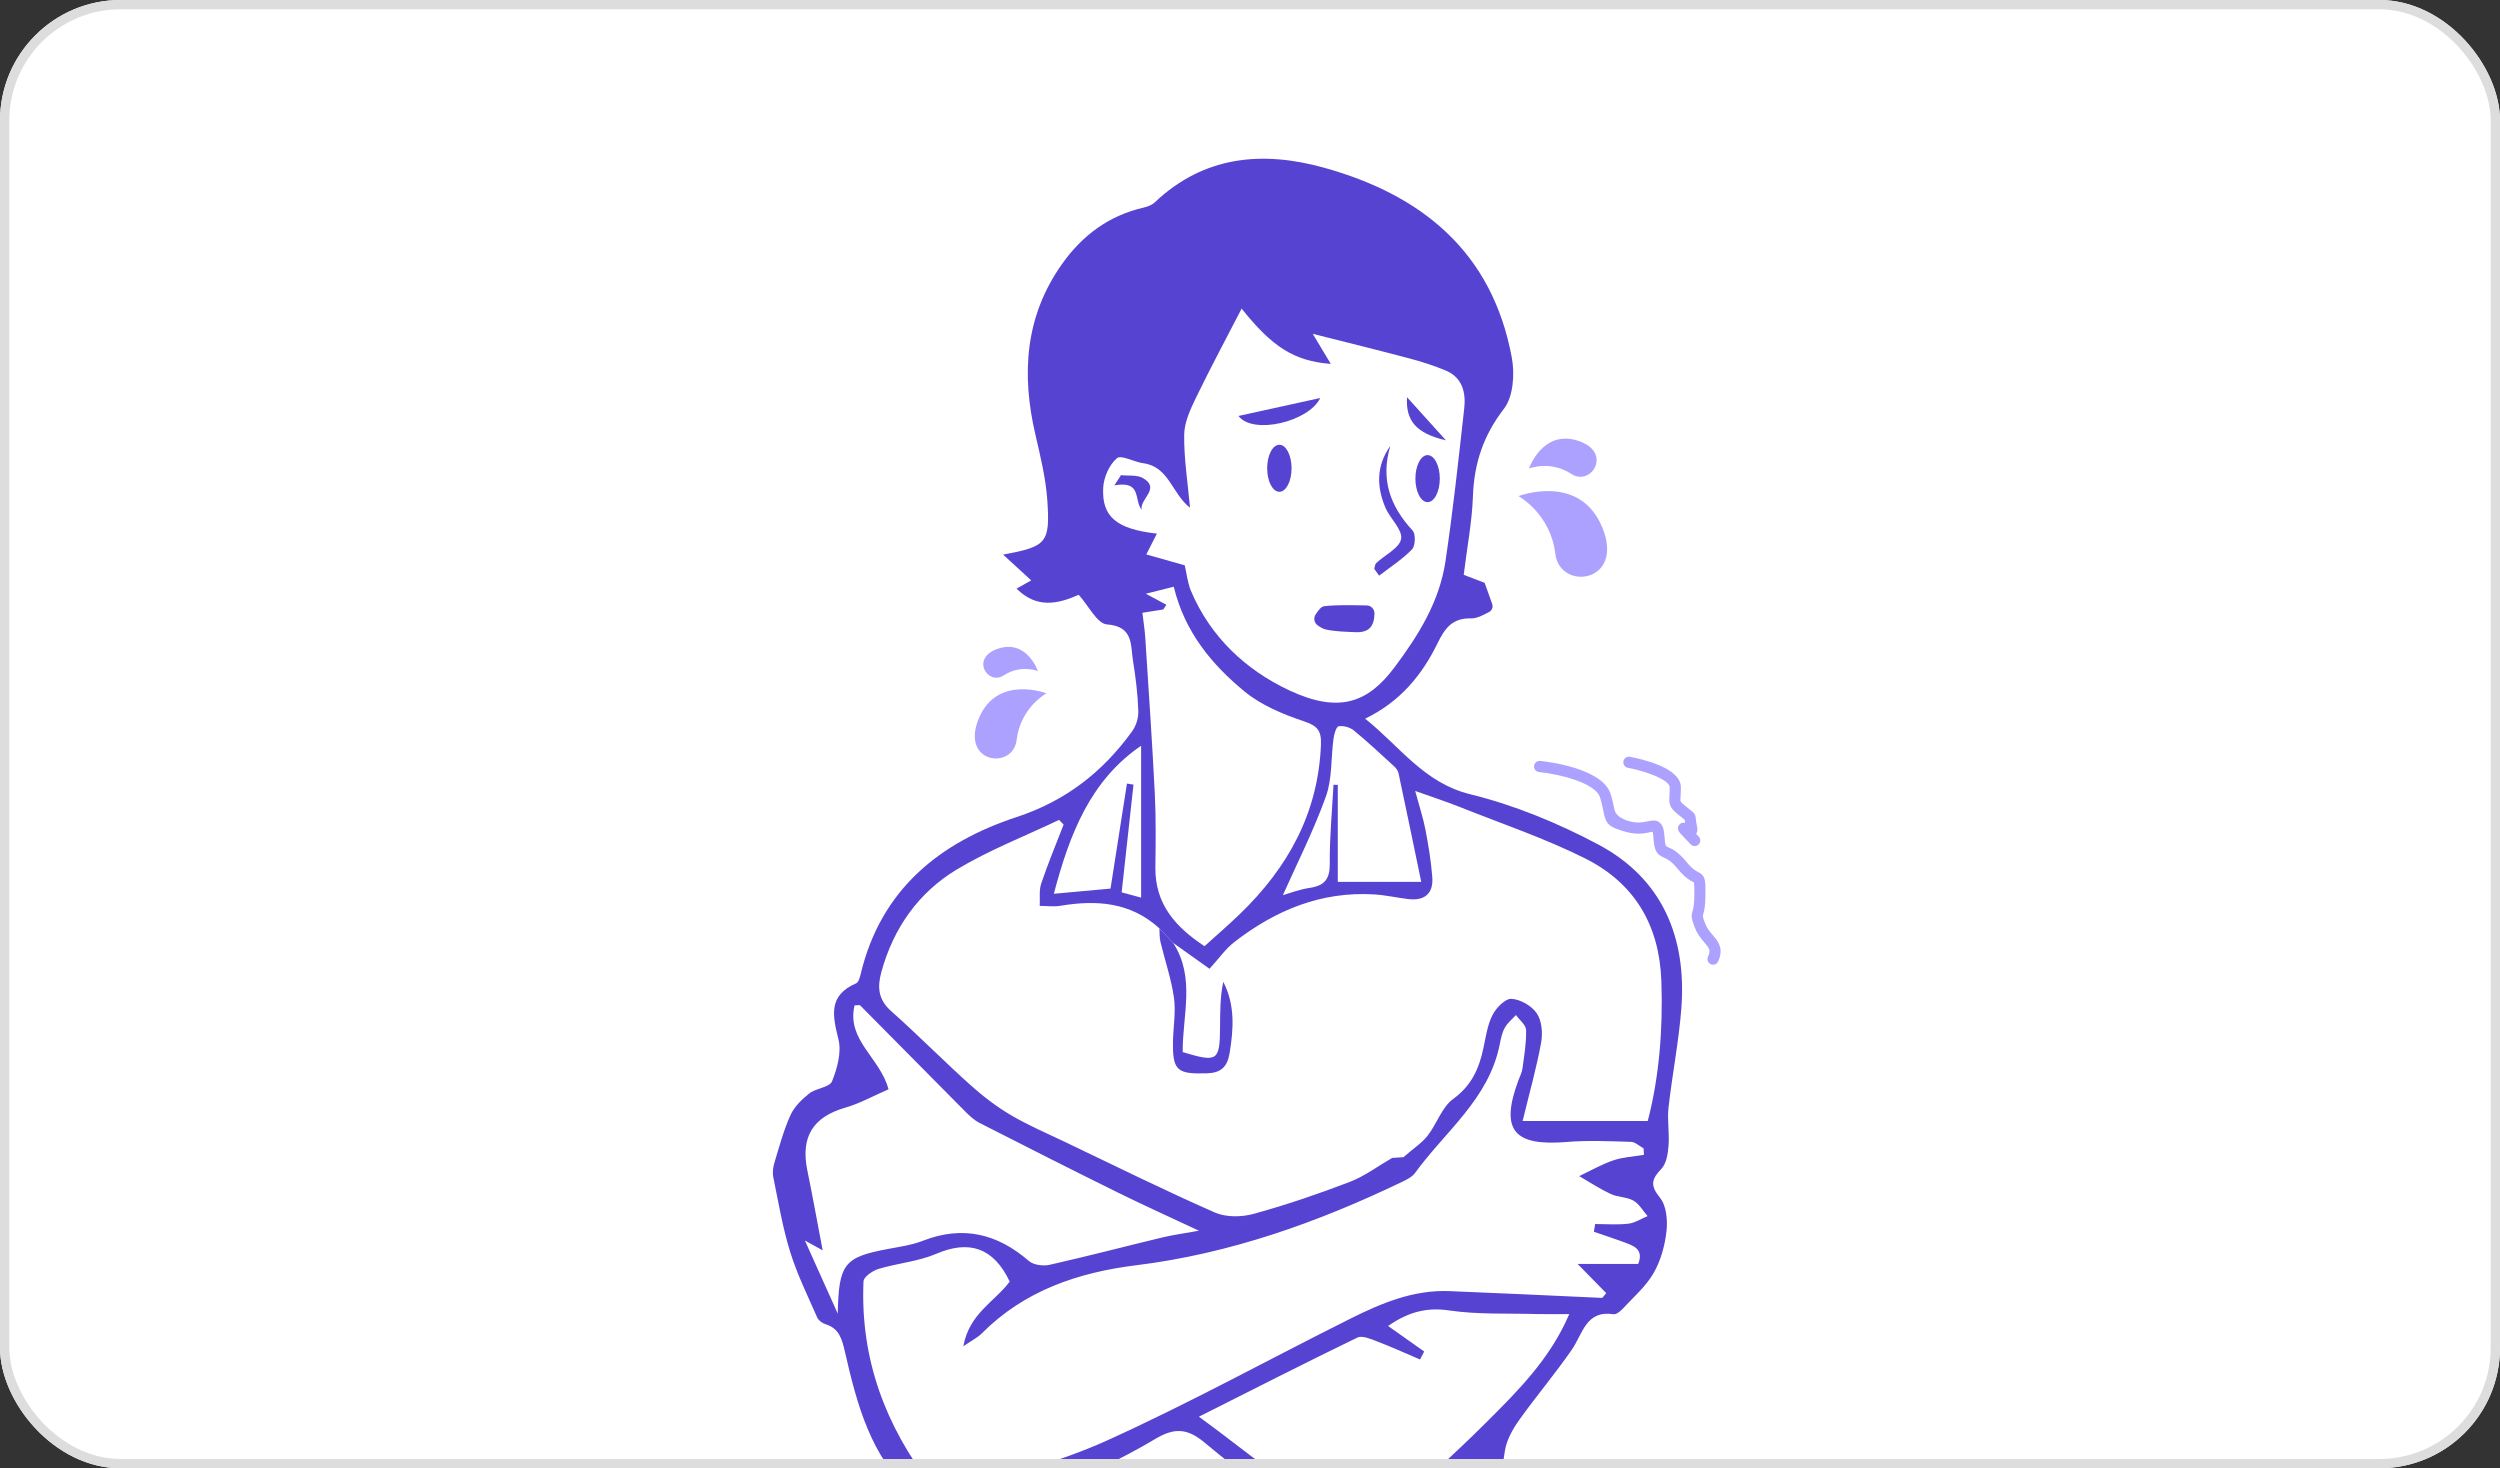 <svg width="378" height="222" viewBox="0 0 378 222" fill="none" xmlns="http://www.w3.org/2000/svg">
<rect x="0" y="0" width="378" height="222" fill="#333333" stroke="none"/>
<g clip-path="url(#clip0_1585_6878)">
<rect width="378" height="222" rx="18.24" fill="white"/>
<g clip-path="url(#clip1_1585_6878)">
<path d="M186.441 335.105C186.164 338.401 185.83 341.693 185.616 344.993C184.649 359.863 183.49 374.726 182.84 389.614C182.333 401.269 183.471 412.827 186.92 424.061C190.648 436.2 191.827 448.751 192.707 461.338C193.756 476.317 194.672 491.306 195.754 506.283C196.012 509.839 195.047 512.524 191.716 514.025C189.284 515.122 188.885 517.006 189.315 519.41C190.107 523.831 191.244 528.251 191.41 532.704C191.588 537.456 190.97 542.269 190.316 547.003C190.181 547.973 188.454 549.191 187.271 549.465C181.987 550.687 176.63 551.583 171.309 552.649C164.072 554.099 156.839 555.573 149.614 557.079C139.307 559.227 129.138 559.171 119.189 555.271C118.076 554.835 116.991 554.322 115.863 553.925C111.913 552.532 111.461 549.855 112.433 545.761C114.28 537.967 120.332 535.762 126.54 534.641C133.268 533.428 138.756 530.329 144.113 526.52C146.032 525.157 147.759 523.404 150.561 524.237C151.271 524.448 152.353 523.625 153.183 523.133C156.365 521.245 159.524 519.315 162.672 517.369C164.678 516.129 165.898 514.568 164 512.326C161.198 509.016 160.839 505.026 160.736 500.961C159.932 468.974 153.051 437.943 146.299 406.876C140.921 382.125 136.548 357.178 135.045 331.849C134.246 318.376 134.653 304.874 137.246 291.541C137.616 289.64 138.198 287.805 136.219 286.163C135.55 285.609 135.589 283.909 135.67 282.759C136.558 270.293 137.597 257.839 138.422 245.371C138.79 239.798 138.809 234.2 138.881 228.612C138.893 227.716 138.614 226.506 138.011 225.961C131.608 220.192 129.578 212.323 127.752 204.392C127.302 202.44 126.886 200.845 124.784 200.206C124.305 200.06 123.745 199.632 123.553 199.186C122.124 195.913 120.524 192.681 119.473 189.282C118.333 185.602 117.693 181.76 116.919 177.971C116.774 177.271 116.895 176.453 117.106 175.755C117.835 173.349 118.485 170.889 119.517 168.613C120.096 167.337 121.241 166.214 122.369 165.328C123.394 164.522 125.431 164.415 125.802 163.497C126.593 161.539 127.262 159.084 126.773 157.142C125.862 153.52 125.234 150.496 129.446 148.683C129.814 148.525 130.018 147.78 130.138 147.269C133.176 134.495 142.08 127.37 153.703 123.545C161.113 121.104 166.682 116.768 171.134 110.633C171.805 109.708 172.149 108.585 172.11 107.442C172.026 104.915 171.709 102.382 171.305 99.879C170.92 97.482 171.382 94.705 167.365 94.41C165.886 94.301 164.594 91.587 163.103 89.933C159.981 91.308 156.786 92.069 153.703 89.001C154.564 88.517 155.261 88.122 155.92 87.752C154.564 86.507 153.27 85.323 151.673 83.859C158.232 82.638 158.79 82.113 158.359 75.714C158.133 72.356 157.318 69.02 156.553 65.725C154.424 56.563 154.968 47.857 160.558 39.948C163.629 35.599 167.651 32.602 172.892 31.394C173.491 31.256 174.157 31.016 174.588 30.607C182.051 23.535 190.9 22.78 200.178 25.353C214.975 29.457 225.638 38.083 228.589 54.089C229.043 56.551 228.81 59.972 227.41 61.786C224.303 65.812 222.888 70.013 222.71 75C222.571 78.912 221.818 82.803 221.313 86.912C222.494 87.364 223.675 87.815 224.481 88.124C224.882 89.258 225.221 90.207 225.618 91.325C225.784 91.79 225.582 92.308 225.147 92.536C224.298 92.979 223.336 93.526 222.39 93.502C219.579 93.427 218.441 95.037 217.371 97.233C215.018 102.055 211.737 106.077 206.412 108.665C211.709 112.902 215.295 118.373 222.316 120.097C228.993 121.736 235.571 124.45 241.666 127.692C251.333 132.835 255.042 141.703 254.22 152.469C253.835 157.488 252.841 162.454 252.281 167.463C252.069 169.364 252.435 171.322 252.283 173.235C252.189 174.441 251.961 175.937 251.201 176.726C249.693 178.297 249.481 179.244 250.992 181.101C251.959 182.29 252.163 184.491 251.975 186.151C251.73 188.335 251.102 190.635 250.01 192.514C248.832 194.54 246.951 196.16 245.327 197.911C244.974 198.291 244.372 198.772 243.959 198.709C239.788 198.078 239.326 201.649 237.676 204.046C235.146 207.718 232.242 211.132 229.659 214.768C228.704 216.115 227.812 217.72 227.547 219.318C224.873 235.44 228.173 250.872 233.154 266.09C233.953 268.533 234.718 270.988 235.413 273.463C236.226 276.361 236.687 279.147 233.681 281.35C233.075 281.796 232.875 283.382 233.087 284.304C238.571 308.244 237.88 332.663 238.746 356.961C239.393 375.14 239.338 393.395 243.377 411.275C246.102 423.344 249.842 435.251 251.6 447.453C253.734 462.272 254.527 477.312 255.389 492.289C255.968 502.341 255.776 512.447 255.651 522.526C255.624 524.659 254.335 526.765 253.712 528.908C253.253 530.491 252.295 532.283 252.656 533.696C254.681 541.623 257.005 549.475 259.295 557.333C261.039 563.316 263.17 569.199 264.613 575.249C266.674 583.895 260.29 594.221 251.047 597.906C243.379 600.964 233.337 597.4 228.858 589.923C225.912 585.004 225.83 579.467 227.23 574.286C230.431 562.447 230.484 550.455 230.032 538.391C229.986 537.183 229.45 535.464 228.57 534.909C224.019 532.048 222.335 528.077 222.436 522.748C222.874 499.281 219.855 476.102 214.987 453.266C210.838 433.793 204.995 414.693 200.377 395.315C195.86 376.356 191.944 357.253 187.762 338.214C187.531 337.161 187.266 336.115 187.016 335.067L186.443 335.11L186.441 335.105ZM212.197 174.968C213.736 173.627 214.989 172.826 215.855 171.717C217.253 169.928 218.01 167.4 219.73 166.153C222.482 164.156 223.622 161.599 224.281 158.525C224.649 156.813 224.89 155.002 225.662 153.479C226.212 152.392 227.591 150.973 228.526 151.024C229.88 151.099 231.598 152.08 232.365 153.218C233.123 154.341 233.282 156.215 233.022 157.631C232.327 161.442 231.268 165.182 230.222 169.492H249.14C250.864 162.892 251.458 155.68 251.196 148.293C250.893 139.771 247.054 133.495 239.701 129.808C233.616 126.755 227.105 124.564 220.764 122.034C218.696 121.209 216.572 120.521 213.977 119.591C214.617 121.971 215.196 123.714 215.54 125.506C215.99 127.857 216.38 130.234 216.562 132.617C216.755 135.135 215.369 136.236 212.918 135.938C211.196 135.73 209.491 135.338 207.764 135.234C199.771 134.752 192.851 137.619 186.641 142.429C185.303 143.465 184.296 144.933 182.881 146.48C181.433 145.451 179.406 144.008 177.376 142.565C176.683 141.831 175.988 141.098 175.295 140.364C170.941 136.396 165.797 136.04 160.334 136.955C159.319 137.125 158.251 136.972 157.207 136.97C157.267 135.839 157.082 134.624 157.431 133.59C158.446 130.58 159.675 127.641 160.82 124.675C160.589 124.441 160.358 124.206 160.127 123.971C154.949 126.44 149.544 128.53 144.649 131.479C138.877 134.958 135.088 140.316 133.265 146.957C132.642 149.223 132.765 151.121 134.725 152.864C138.778 156.464 142.59 160.335 146.622 163.96C148.524 165.672 150.586 167.267 152.779 168.567C155.389 170.117 158.203 171.315 160.948 172.625C168.507 176.237 176.021 179.958 183.685 183.331C185.373 184.074 187.735 184.038 189.563 183.534C194.47 182.186 199.309 180.534 204.065 178.711C206.338 177.84 208.36 176.31 210.496 175.077M182.133 300.244C182.484 300.165 182.836 300.085 183.187 300.005C183.586 301.414 184.108 302.801 184.365 304.237C191.932 346.31 201.366 387.979 212.019 429.341C217.087 449.015 221.806 468.671 223.439 488.943C224.363 500.402 224.536 511.919 225.224 523.4C225.349 525.47 225.799 527.937 227.033 529.445C230.761 534.004 238.727 535.205 244.853 532.634C249.818 530.551 253.888 524.063 253.633 518.427C253.041 505.283 252.413 492.139 251.759 478.997C251.042 464.638 249.902 450.327 245.984 436.41C239.352 412.851 236.267 388.822 236.016 364.347C235.841 347.242 235.146 330.14 234.819 313.035C234.77 310.517 234.135 309.827 231.538 309.602C226.371 309.154 221.195 308.302 216.154 307.077C211.749 306.007 207.978 300.496 208.389 297.201C210.84 299.494 213.113 302.617 216.17 304.205C219.276 305.82 223.155 305.924 227.348 306.83C226.862 304.52 226.58 303.188 226.27 301.714C222.96 302.518 219.932 303.254 216.904 303.99C216.808 303.658 216.712 303.324 216.615 302.992C218.703 302.249 220.752 301.373 222.886 300.801C225.44 300.116 226.071 298.763 225.385 296.213C224.805 294.056 224.757 291.751 224.476 289.512C226.513 294.032 228.007 298.574 229.01 303.222C229.806 306.912 230.058 307.331 234.128 306.457C232.755 299.002 231.379 291.543 230.09 284.546C200.423 300.644 170.694 303.968 139.62 288.648C139.045 293.838 138.504 298.748 137.96 303.656C138.319 303.76 138.677 303.864 139.035 303.97C140.58 300.581 142.124 297.191 143.668 293.802C144.031 298.685 141.518 302.428 139.557 306.421C138.581 308.408 137.628 310.723 137.693 312.861C138.056 325.01 137.777 337.287 139.5 349.261C142.691 371.475 146.643 393.606 151.134 415.592C157.303 445.792 163.709 475.903 163.29 506.975C163.281 507.709 163.285 508.709 163.721 509.142C168.211 513.616 173.284 516.645 179.985 515.645C190.145 514.129 193.539 510.43 192.863 500.358C191.901 486.04 190.821 471.717 189.291 457.452C188.207 447.351 186.72 437.248 184.632 427.312C182.352 416.461 179.995 405.689 179.995 394.523C179.995 374.862 181.732 355.331 184.32 335.868C185.135 329.745 185.736 323.668 184.005 317.628C183.742 316.715 183.151 315.454 182.419 315.195C178.189 313.708 176.19 310.774 175.908 306.355C175.788 304.489 175.276 302.646 174.941 300.794C175.235 300.743 175.531 300.692 175.824 300.642C178.246 304.699 176.522 311.306 183.372 313.052C182.944 308.619 182.542 304.43 182.138 300.244H182.133ZM141.171 228.816C141.171 232.74 141.378 236.573 141.133 240.376C140.281 253.6 139.331 266.817 138.275 280.026C138.04 282.958 138.97 284.926 141.571 286.062C147.629 288.706 153.534 291.882 159.817 293.79C174.893 298.368 189.914 295.763 204.928 292.601C214.15 290.659 222.022 286.456 229.224 280.547C231.932 278.324 232.856 275.988 231.73 272.557C230.439 268.613 229.484 264.553 228.497 260.515C225.368 247.729 222.352 234.926 224.673 221.589C224.719 221.327 224.437 221.005 224.262 220.608C219.701 224.637 215.415 228.515 211.025 232.268C207.449 235.326 204.466 235.302 200.748 232.462C194.511 227.697 188.113 223.133 182.102 218.095C179.418 215.846 177.433 215.923 174.648 217.584C164.519 223.632 153.619 227.496 141.166 228.816H141.171ZM152.664 193.77C150.222 188.623 146.513 187.456 141.578 189.57C138.838 190.744 135.721 190.989 132.837 191.86C131.942 192.131 130.593 193.059 130.564 193.734C130.04 205.399 133.874 215.657 140.938 224.751C141.457 225.419 142.905 225.976 143.663 225.738C151.632 223.237 159.839 221.221 167.41 217.79C179.894 212.137 191.935 205.498 204.209 199.366C208.894 197.024 213.734 195.005 219.126 195.216C226.838 195.519 234.547 195.896 242.258 196.242L242.862 195.523C241.64 194.277 240.418 193.03 238.535 191.107H247.701C248.61 188.778 246.869 188.311 245.337 187.742C243.903 187.209 242.446 186.742 240.998 186.246C241.058 185.856 241.118 185.466 241.178 185.076C242.857 185.076 244.55 185.217 246.208 185.023C247.208 184.907 248.149 184.273 249.116 183.873C248.413 183.072 247.846 182.031 246.972 181.534C245.967 180.963 244.618 181.036 243.552 180.537C241.9 179.762 240.36 178.743 238.773 177.828C240.49 177.017 242.157 176.051 243.942 175.445C245.409 174.947 247.018 174.874 248.567 174.613C248.548 174.286 248.529 173.959 248.509 173.632C247.874 173.288 247.247 172.666 246.6 172.647C243.367 172.552 240.113 172.4 236.899 172.666C228.851 173.332 226.814 170.853 229.556 163.417C229.782 162.803 230.109 162.197 230.196 161.561C230.458 159.626 230.797 157.672 230.744 155.735C230.722 154.966 229.748 154.225 229.209 153.469C228.632 154.108 227.923 154.675 227.516 155.411C227.105 156.157 226.927 157.057 226.758 157.914C225.132 166.153 218.52 171.058 213.967 177.336C213.488 177.997 212.591 178.411 211.814 178.784C199.083 184.885 185.907 189.558 171.836 191.301C162.997 192.395 154.881 195.129 148.399 201.656C147.834 202.225 147.069 202.59 145.657 203.556C146.562 198.569 150.369 196.86 152.666 193.778L152.664 193.77ZM187.735 46.661C185.503 50.988 183.098 55.464 180.882 60.033C180.017 61.82 179.076 63.81 179.05 65.718C178.999 69.32 179.588 72.932 179.932 76.775C177.198 74.637 176.736 70.547 172.861 70.041C171.473 69.86 169.52 68.732 168.873 69.284C167.728 70.262 166.889 72.167 166.804 73.734C166.569 78.162 168.837 79.995 174.922 80.685C174.432 81.648 173.987 82.525 173.32 83.832C175.533 84.459 177.45 85.001 179.134 85.478C179.444 86.808 179.567 88.137 180.06 89.308C183.009 96.327 188.409 101.324 194.937 104.382C202.41 107.883 206.795 106.297 210.807 100.954C214.479 96.063 217.642 90.979 218.554 84.868C219.699 77.186 220.534 69.456 221.392 61.732C221.659 59.34 221.104 57.074 218.6 56.026C216.827 55.283 214.975 54.692 213.116 54.198C208.368 52.937 203.593 51.767 198.484 50.472C199.468 52.111 200.269 53.445 201.217 55.024C195.627 54.59 192.346 52.433 187.733 46.659L187.735 46.661ZM134.345 164.701C132.01 165.713 130.001 166.846 127.846 167.466C122.922 168.879 121.027 171.884 122.071 176.973C122.879 180.905 123.586 184.859 124.385 189.049C123.545 188.585 122.795 188.168 121.698 187.563C123.341 191.216 124.811 194.49 126.667 198.62C126.814 191.073 127.666 190.1 134.126 188.868C135.94 188.522 137.816 188.275 139.519 187.611C145.537 185.265 150.754 186.498 155.562 190.657C156.272 191.272 157.727 191.458 158.703 191.238C164.416 189.952 170.085 188.464 175.781 187.093C177.383 186.708 179.023 186.493 181.282 186.084C176.712 183.939 172.854 182.205 169.063 180.334C162.052 176.869 155.069 173.341 148.103 169.785C147.264 169.356 146.533 168.652 145.857 167.972C140.582 162.667 135.336 157.333 130.064 152.024C129.96 151.92 129.66 152.012 129.21 152.012C127.952 157.256 133.092 159.948 134.343 164.703L134.345 164.701ZM181.275 214.204C182.845 215.371 183.802 216.064 184.741 216.783C190.095 220.901 195.552 224.889 200.757 229.191C204.529 232.307 205.291 232.689 209.007 229.476C214.364 224.845 219.658 220.117 224.673 215.12C229.5 210.309 234.39 205.45 237.274 198.69C235.499 198.69 233.924 198.726 232.351 198.683C227.925 198.557 223.446 198.777 219.093 198.136C215.571 197.615 212.813 198.463 209.871 200.484C211.836 201.871 213.587 203.111 215.338 204.348L214.706 205.554C212.536 204.629 210.388 203.648 208.187 202.806C207.244 202.445 205.96 201.891 205.224 202.247C197.412 206.026 189.679 209.975 181.272 214.204H181.275ZM177.474 88.71C176.031 89.074 175.067 89.316 173.248 89.773C174.723 90.563 175.538 91.001 176.356 91.439C176.199 91.676 176.045 91.913 175.889 92.151C174.893 92.308 173.898 92.466 172.731 92.65C172.902 94.102 173.094 95.279 173.169 96.463C173.671 104.307 174.213 112.149 174.607 119.998C174.792 123.697 174.742 127.416 174.694 131.123C174.619 136.696 177.736 140.173 182.124 143.064C183.956 141.4 185.768 139.841 187.485 138.183C194.732 131.188 199.333 122.927 199.728 112.558C199.812 110.36 199.107 109.716 197.077 109.033C193.965 107.985 190.727 106.641 188.216 104.585C183.218 100.491 179.11 95.526 177.472 88.708L177.474 88.71ZM252.303 563.807C245.861 564.275 239.122 566.257 233.06 570.552C230.186 572.589 229.039 575.385 230.46 578.169C232.445 582.06 234.895 586.013 238.097 588.851C240 590.538 243.949 591.112 246.592 590.5C255.862 588.347 263.343 579.949 259.79 568.904C258.301 564.272 257.991 563.684 252.305 563.807H252.303ZM115.601 547.274C119.016 547.995 122.612 548.317 125.881 549.53C136.366 553.416 145.97 549.789 155.622 546.417C156.308 546.177 157.21 544.705 157.029 544.105C155.134 537.757 153.578 531.191 148.402 526.465C144.75 528.92 141.623 531.237 141.395 536.364C141.219 540.313 139.567 544.209 138.444 548.092C138.165 549.053 137.395 549.869 136.849 550.753C136.529 550.603 136.207 550.455 135.887 550.305C137.369 544.623 138.853 538.938 140.382 533.079C136.77 534.413 133.753 535.568 130.706 536.64C127.341 537.827 123.942 538.914 120.57 540.083C117.631 541.102 115.839 543.09 115.598 547.269L115.601 547.274ZM152.582 526.794C153.282 527.835 153.977 528.801 154.6 529.815C157.294 534.198 157.253 534.067 162.222 532.835C169.936 530.922 176.772 527.281 183.439 523.027C185.878 521.47 186.756 520.255 185.361 517.463C179.324 519.693 173.315 520.477 168.37 516.797C162.891 520.267 157.888 523.436 152.582 526.796V526.794ZM250.484 532.943C244.406 537.185 238.313 537.769 231.689 536.357C232.134 542.313 232.546 547.792 233.007 553.951C239.059 548.649 245.736 549.666 252.521 550.835C251.824 544.698 251.184 539.076 250.484 532.943ZM186.208 523.838C177.929 530.912 168.356 534.713 157.866 536.551C159.608 537.96 162.533 536.038 162.852 539.81C163.088 542.589 162.852 544.482 159.87 545.347C165.145 544.349 170.215 543.257 175.293 542.199C178.905 541.446 182.566 540.875 186.128 539.931C187.165 539.655 187.942 538.374 188.851 537.543C186.696 537.004 184.368 536.967 184.146 536.26C183.507 534.219 182.903 531.781 185.611 530.242C188.387 528.663 187.24 526.414 186.213 523.843L186.208 523.838ZM214.893 133.341C213.719 127.695 212.608 122.293 211.456 116.897C211.372 116.504 211.057 116.11 210.749 115.829C208.755 114.003 206.78 112.149 204.692 110.44C204.11 109.963 203.119 109.689 202.4 109.813C202.037 109.875 201.715 111.016 201.623 111.703C201.229 114.621 201.448 117.742 200.476 120.436C198.593 125.661 196.062 130.651 193.97 135.352C194.766 135.127 196.38 134.495 198.049 134.244C200.267 133.909 201.082 132.927 201.06 130.58C201.027 126.61 201.414 122.635 201.626 118.662C201.842 118.664 202.056 118.666 202.273 118.671V133.341H214.893ZM257.818 562.476C256.935 556.225 255.812 554.995 250.241 553.963C248.748 553.687 247.242 553.414 245.731 553.295C233.265 552.322 231.749 558.212 231.961 569.083C239.656 563.376 248.098 560.926 257.82 562.476H257.818ZM169.594 134.924C170.792 135.248 171.702 135.495 172.536 135.72V112.759C164.897 117.969 161.741 126.031 159.341 135.137C162.34 134.863 165.234 134.599 167.911 134.355C168.777 128.818 169.587 123.647 170.395 118.475C170.725 118.528 171.054 118.582 171.384 118.635C170.802 123.939 170.217 129.242 169.594 134.921V134.924ZM169.342 549.879C172.454 550.172 172.909 548.671 172.363 546.281C169.371 545.7 168.791 547.119 169.342 549.879ZM162.174 548.216C159.16 548.245 158.258 549.443 159.302 552.094C161.741 551.864 163.69 551.44 162.174 548.216ZM149.171 554.317C152.69 553.937 152.729 553.886 151.831 550.784C149.255 550.678 148.308 551.772 149.171 554.317ZM173.739 548.157C177.72 549.08 177.777 547.424 176.101 544.647C175.314 545.816 174.525 546.988 173.739 548.157ZM179.603 547.84C182.701 548.472 183.136 547.056 182.352 544.509C179.461 544.017 179.026 545.434 179.603 547.84ZM153.094 553.283C157.426 553.627 157.094 551.683 156.743 549.726C156.435 549.521 156.127 549.315 155.819 549.109C155.038 550.305 154.258 551.501 153.094 553.285V553.283ZM187.184 529.484C186.225 531.614 185.616 532.96 184.88 534.595C188.89 534.585 189.135 534.086 187.184 529.484ZM163.841 549.964C167.562 550.855 167.586 549.262 166.09 546.664C165.34 547.763 164.592 548.864 163.841 549.964ZM143.983 554.769C144.464 555.152 144.945 555.532 145.426 555.915C146.011 555.15 146.759 554.447 147.083 553.583C147.189 553.3 146.193 552.598 145.7 552.084C145.128 552.98 144.553 553.874 143.981 554.769H143.983Z" fill="#5643D1"/>
<path d="M177.38 142.567C180.791 147.801 178.771 153.59 178.823 159.076C184.105 160.672 184.437 160.439 184.473 155.27C184.488 153.007 184.476 150.743 184.959 148.45C186.742 151.898 186.532 155.51 185.919 159.219C185.575 161.306 184.637 162.216 182.496 162.284C177.953 162.427 177.274 161.885 177.359 157.403C177.4 155.212 177.806 152.978 177.501 150.84C177.094 147.995 176.137 145.233 175.463 142.424C175.305 141.763 175.345 141.054 175.295 140.366C175.988 141.1 176.683 141.833 177.375 142.567H177.38Z" fill="#5643D1"/>
<path d="M206.65 91.543C207.314 91.553 207.838 92.11 207.821 92.778C207.775 94.797 206.898 95.657 204.997 95.584C203.489 95.528 201.959 95.492 200.492 95.187C200.045 95.095 199.634 94.838 199.227 94.55C198.696 94.172 198.561 93.436 198.926 92.894C199.338 92.284 199.754 91.708 200.225 91.657C202.347 91.422 204.504 91.512 206.647 91.543H206.65Z" fill="#5643D1"/>
<path d="M207.788 86.018C207.879 85.723 207.882 85.331 208.077 85.147C209.392 83.907 211.632 82.854 211.851 81.466C212.072 80.055 210.157 78.394 209.46 76.724C208.156 73.605 208.055 70.47 210.22 67.412C208.705 72.465 210.193 76.561 213.592 80.224C214.071 80.74 214.003 82.544 213.496 83.067C212.026 84.58 210.205 85.742 208.522 87.042C208.279 86.701 208.036 86.359 207.793 86.018H207.788Z" fill="#5643D1"/>
<path d="M187.259 62.892C191.61 61.936 195.54 61.074 199.622 60.176C197.905 63.771 189.445 65.79 187.259 62.892Z" fill="#5643D1"/>
<path d="M218.629 66.582C214.102 65.521 212.526 63.601 212.745 60.062C214.785 62.32 216.707 64.451 218.629 66.582Z" fill="#5643D1"/>
<path d="M172.615 77.077C171.41 75.571 172.707 72.642 168.495 73.383C168.829 72.869 169.161 72.356 169.496 71.843C170.617 71.971 171.927 71.77 172.825 72.293C175.545 73.876 172.286 75.443 172.618 77.08L172.615 77.077Z" fill="#5643D1"/>
<path d="M215.576 74.828C215.172 74.17 214.311 73.373 214.456 72.879C214.773 71.807 215.605 70.892 216.228 69.911" fill="#5643D1"/>
<path d="M193.441 74.361C194.459 74.361 195.285 72.769 195.285 70.805C195.285 68.84 194.459 67.248 193.441 67.248C192.422 67.248 191.596 68.84 191.596 70.805C191.596 72.769 192.422 74.361 193.441 74.361Z" fill="#5643D1"/>
<path d="M215.853 75.925C216.872 75.925 217.698 74.332 217.698 72.368C217.698 70.404 216.872 68.811 215.853 68.811C214.834 68.811 214.008 70.404 214.008 72.368C214.008 74.332 214.834 75.925 215.853 75.925Z" fill="#5643D1"/>
<path d="M259.013 145.863C258.895 145.863 258.775 145.838 258.662 145.785C258.241 145.589 258.056 145.085 258.251 144.662C258.703 143.676 258.429 143.357 257.7 142.5C257.224 141.943 256.632 141.248 256.242 140.224C255.706 138.82 255.701 138.481 255.913 137.747C256.021 137.372 256.185 136.805 256.185 135.188C256.185 134.663 256.185 133.721 256.122 133.421C256.088 133.404 256.047 133.382 256.011 133.365C255.562 133.14 254.811 132.762 253.664 131.358C252.675 130.15 252.035 129.867 251.569 129.661C250.508 129.191 250.133 128.695 249.998 126.69C249.965 126.17 249.912 125.896 249.873 125.758C249.758 125.775 249.601 125.809 249.476 125.835C248.716 125.998 247.569 126.24 245.96 125.811C243.158 125.068 242.811 124.581 242.431 122.645C242.328 122.117 242.198 121.461 241.933 120.591C241.262 118.393 235.918 117.062 232.707 116.737C232.245 116.691 231.906 116.275 231.954 115.81C231.999 115.345 232.411 115.006 232.875 115.052C233.84 115.149 242.33 116.112 243.542 120.098C243.833 121.049 243.978 121.783 244.084 122.32C244.255 123.197 245.024 123.816 246.39 124.177C247.615 124.501 248.456 124.325 249.132 124.182C249.734 124.054 250.354 123.923 250.903 124.342C251.456 124.763 251.61 125.511 251.682 126.581C251.771 127.903 251.833 127.93 252.25 128.114C252.836 128.373 253.722 128.765 254.965 130.285C255.886 131.411 256.415 131.675 256.764 131.852C257.868 132.406 257.868 133.053 257.868 135.193C257.868 137.052 257.657 137.788 257.529 138.227C257.438 138.541 257.421 138.599 257.813 139.621C258.099 140.372 258.547 140.895 258.977 141.401C259.778 142.34 260.685 143.403 259.78 145.378C259.639 145.688 259.333 145.87 259.016 145.87L259.013 145.863Z" fill="#ADA1FF"/>
<path d="M229.595 75.014C229.595 75.014 234.441 77.641 235.163 83.723C235.839 89.415 245.691 88.158 242.283 79.793C238.874 71.428 229.595 75.014 229.595 75.014Z" fill="#ADA1FF"/>
<path d="M231.185 70.843C231.185 70.843 234.391 69.559 237.583 71.658C240.572 73.624 243.94 68.356 238.576 66.635C233.212 64.913 231.185 70.845 231.185 70.845V70.843Z" fill="#ADA1FF"/>
<path d="M158.215 104.833C158.215 104.833 154.302 106.956 153.717 111.868C153.171 116.466 145.212 115.451 147.966 108.694C150.718 101.937 158.215 104.833 158.215 104.833Z" fill="#ADA1FF"/>
<path d="M156.93 101.462C156.93 101.462 154.34 100.426 151.762 102.12C149.347 103.709 146.626 99.452 150.958 98.06C155.29 96.668 156.928 101.46 156.928 101.46L156.93 101.462Z" fill="#ADA1FF"/>
<path d="M256.235 127.924C256.014 127.924 255.793 127.837 255.627 127.663C254.963 126.966 254.53 126.513 254.27 126.23C253.912 125.842 253.421 125.31 253.893 124.714C254.121 124.426 254.417 124.332 254.778 124.433C254.751 124.227 254.742 124.077 254.734 123.961V123.956C254.653 123.886 254.523 123.784 254.386 123.675C254.256 123.574 254.102 123.453 253.919 123.303C252.51 122.17 252.329 121.802 252.418 120.293C252.437 119.966 252.461 119.56 252.461 119.029C252.461 117.993 249.128 116.65 246.136 116.093C245.679 116.008 245.375 115.565 245.462 115.105C245.546 114.645 245.986 114.34 246.443 114.427C248.25 114.764 254.148 116.09 254.148 119.032C254.148 119.613 254.121 120.049 254.102 120.397C254.078 120.787 254.061 121.07 254.111 121.175C254.196 121.349 254.602 121.683 254.973 121.983C255.153 122.128 255.302 122.247 255.427 122.346C256.113 122.886 256.368 123.09 256.418 123.855C256.43 124.051 256.449 124.346 256.584 124.908C256.719 125.469 256.623 125.84 256.459 126.084C256.579 126.213 256.709 126.348 256.846 126.491C257.169 126.83 257.157 127.365 256.82 127.69C256.656 127.847 256.447 127.924 256.238 127.924H256.235Z" fill="#ADA1FF"/>
</g>
</g>
<rect x="0.702" y="0.702" width="376.597" height="220.597" rx="17.538" stroke="#DDDDDD" stroke-width="1.403"/>
<defs>
<clipPath id="clip0_1585_6878">
<rect width="378" height="222" rx="18.24" fill="white"/>
</clipPath>
<clipPath id="clip1_1585_6878">
<rect width="153" height="575" fill="white" transform="translate(112 24)"/>
</clipPath>
</defs>
</svg>
